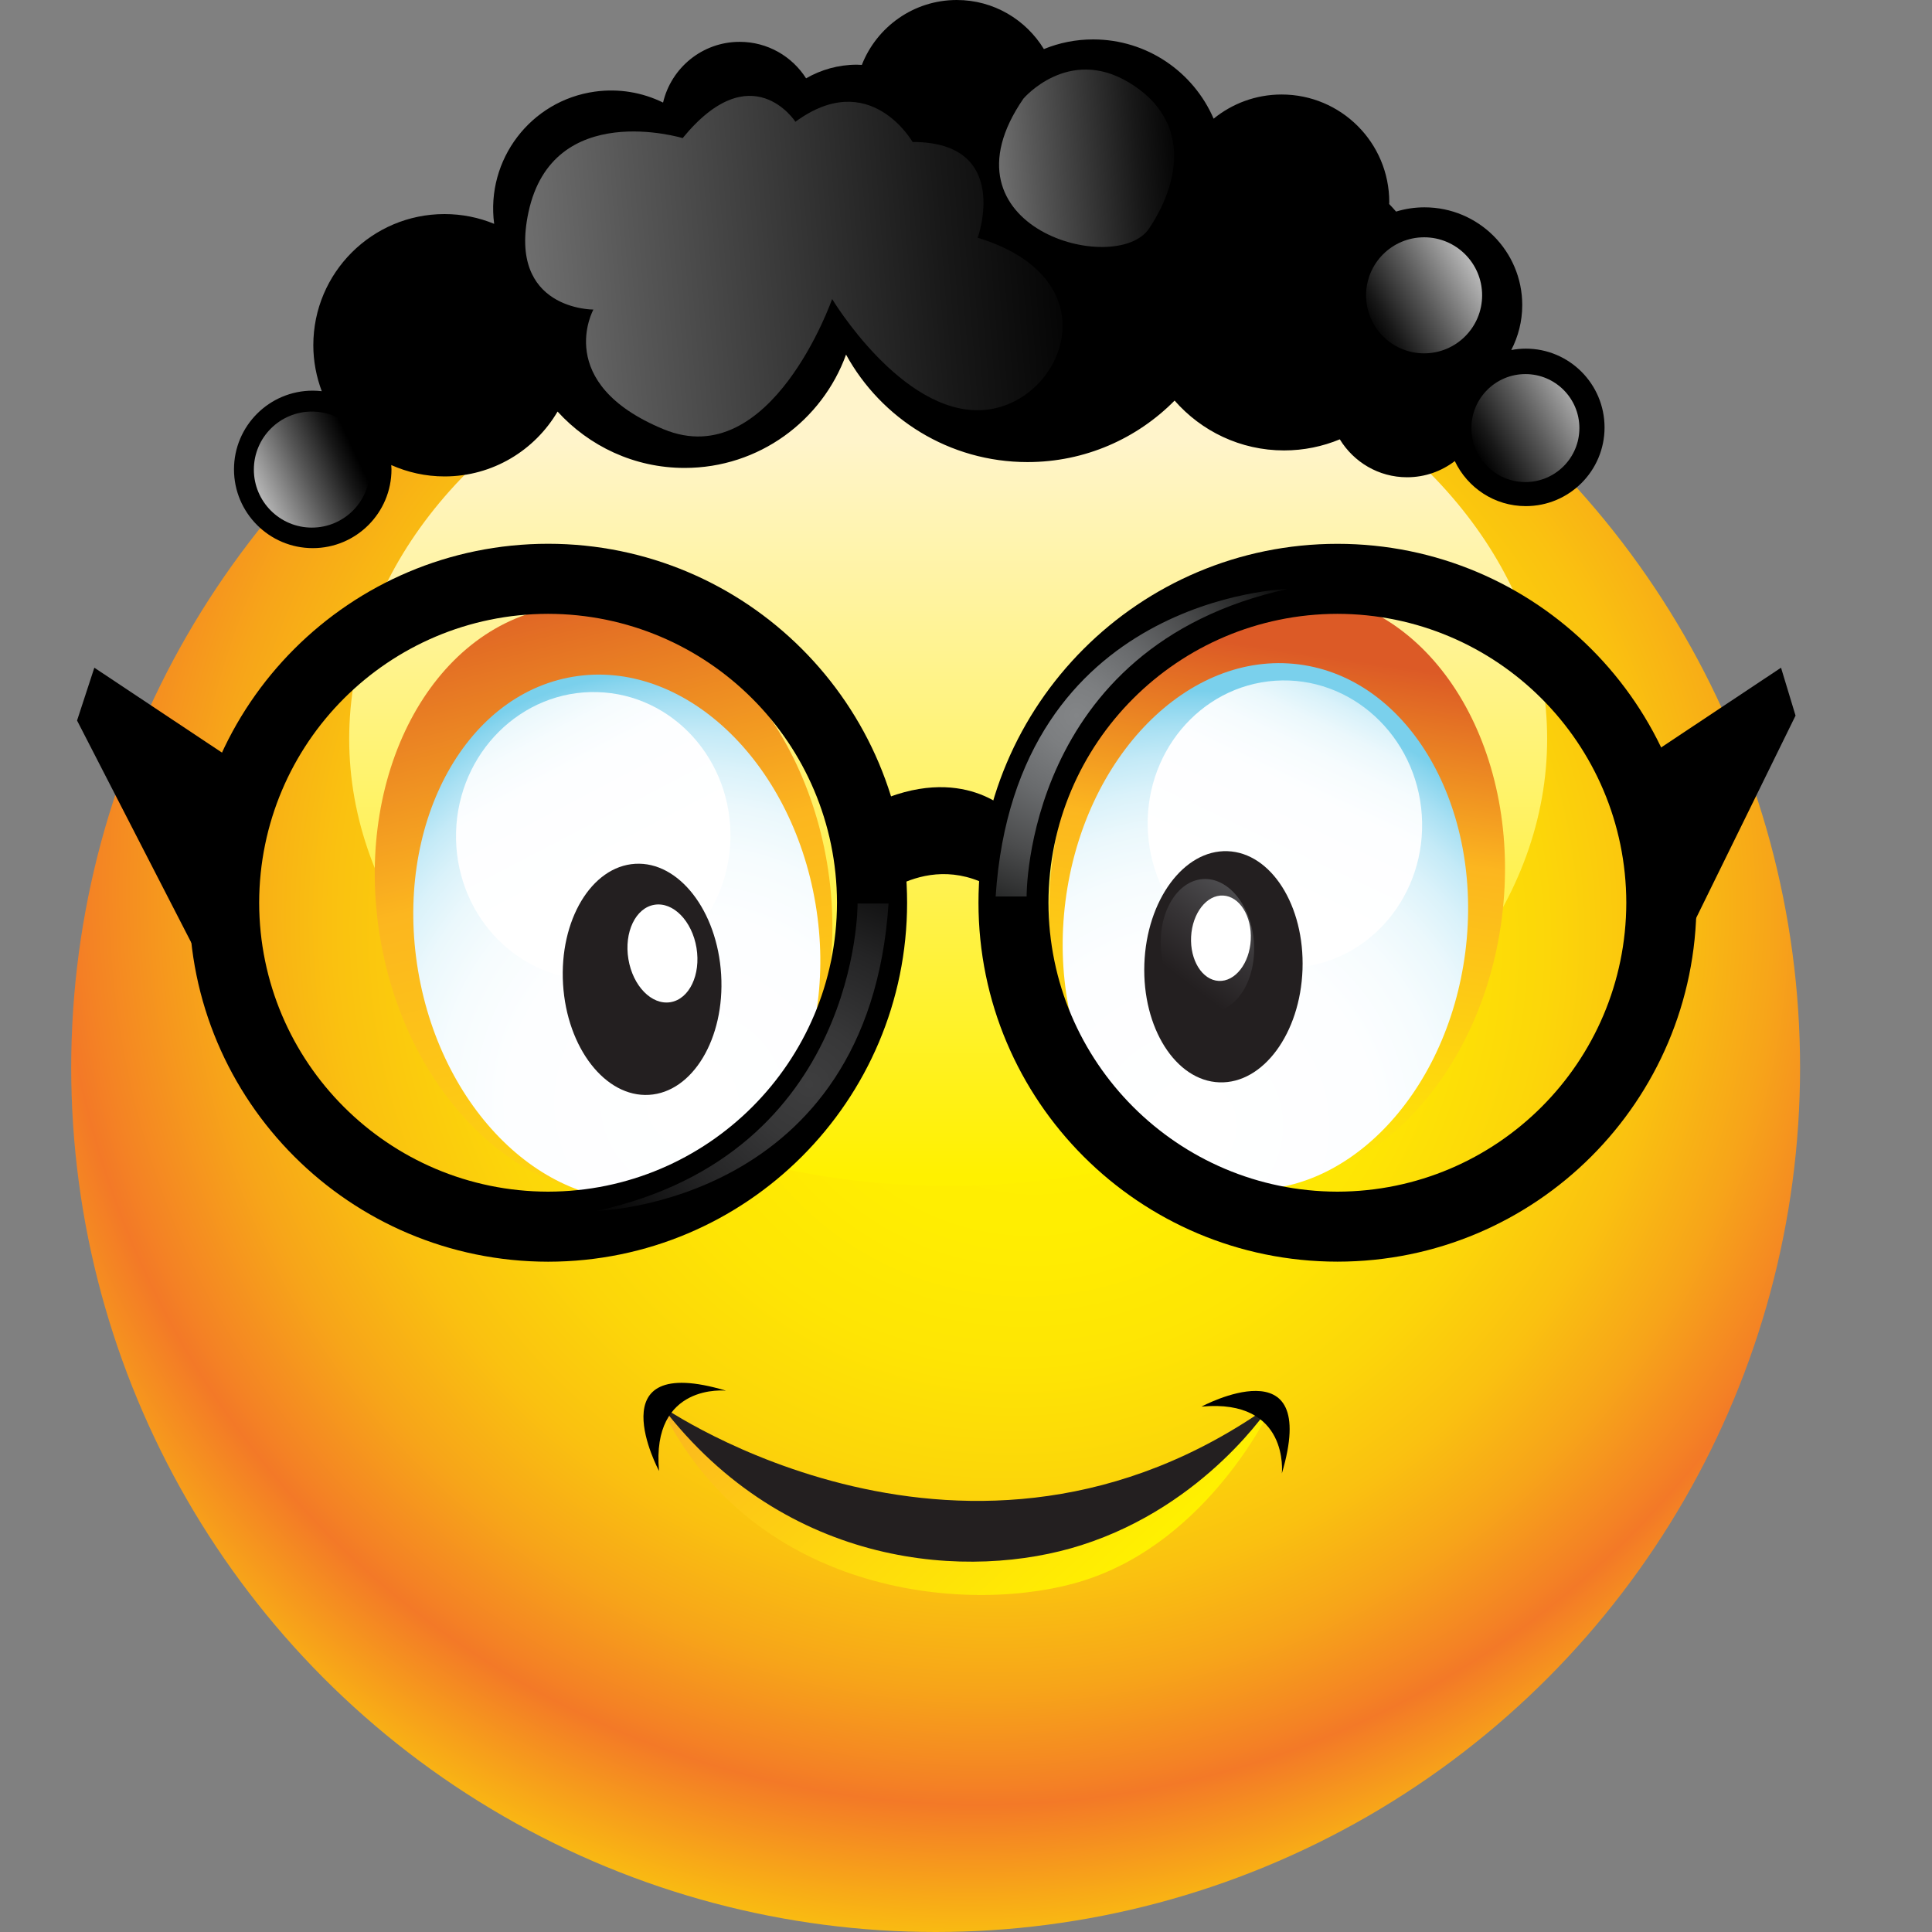 <?xml version="1.0" encoding="utf-8"?>
<!-- Generator: Adobe Illustrator 15.1.0, SVG Export Plug-In . SVG Version: 6.00 Build 0)  -->
<!DOCTYPE svg PUBLIC "-//W3C//DTD SVG 1.1//EN" "http://www.w3.org/Graphics/SVG/1.1/DTD/svg11.dtd">
<svg version="1.1" id="Layer_1" xmlns="http://www.w3.org/2000/svg" xmlns:xlink="http://www.w3.org/1999/xlink" x="0px" y="0px"
	 width="35px" height="35px" viewBox="0 0 35 35" enable-background="new 0 0 35 35" xml:space="preserve">
<rect x="0" y="0" width="35" height="35" fill="#808080" stroke="none"/>
<g>
	<radialGradient id="SVGID_1_" cx="16.708" cy="13.92" r="30.391" fx="19.019" fy="18.574" gradientUnits="userSpaceOnUse">
		<stop  offset="0" style="stop-color:#FFF100"/>
		<stop  offset="0.143" style="stop-color:#FFEE01"/>
		<stop  offset="0.239" style="stop-color:#FEE504"/>
		<stop  offset="0.322" style="stop-color:#FCD609"/>
		<stop  offset="0.397" style="stop-color:#FAC110"/>
		<stop  offset="0.467" style="stop-color:#F7A519"/>
		<stop  offset="0.532" style="stop-color:#F48324"/>
		<stop  offset="0.549" style="stop-color:#F37927"/>
		<stop  offset="0.714" style="stop-color:#FFF100"/>
	</radialGradient>
	<circle fill="url(#SVGID_1_)" cx="16.95" cy="19.34" r="15.66"/>
	<linearGradient id="SVGID_2_" gradientUnits="userSpaceOnUse" x1="17.176" y1="7.935" x2="17.176" y2="21.29">
		<stop  offset="0" style="stop-color:#FFF4CB"/>
		<stop  offset="1" style="stop-color:#FFF100"/>
	</linearGradient>
	<ellipse fill="url(#SVGID_2_)" cx="17.177" cy="13.384" rx="10.851" ry="8.101"/>
	<polygon points="30.504,17.086 32.528,12.964 32.265,12.096 29.723,13.787 	"/>
	<g>
		
			<linearGradient id="SVGID_3_" gradientUnits="userSpaceOnUse" x1="8.041" y1="-133.093" x2="4.891" y2="-150.072" gradientTransform="matrix(0.998 -0.068 0.068 0.998 14.687 160.451)">
			<stop  offset="0" style="stop-color:#FFF100"/>
			<stop  offset="0.275" style="stop-color:#FEDC0B"/>
			<stop  offset="0.681" style="stop-color:#FCB61F"/>
			<stop  offset="1" style="stop-color:#DC5A26"/>
		</linearGradient>
		<path fill="url(#SVGID_3_)" d="M14.982,15.63c0.492,2.931-0.92,5.612-3.155,5.989c-2.235,0.375-4.447-1.696-4.94-4.627
			s0.919-5.612,3.154-5.989C12.277,10.627,14.488,12.698,14.982,15.63z"/>
		
			<radialGradient id="SVGID_4_" cx="509.669" cy="-152.538" r="8.96" gradientTransform="matrix(0.986 -0.166 0.166 0.986 -464.664 254.977)" gradientUnits="userSpaceOnUse">
			<stop  offset="0" style="stop-color:#FFFFFF"/>
			<stop  offset="0.373" style="stop-color:#FDFEFF"/>
			<stop  offset="0.508" style="stop-color:#F6FCFE"/>
			<stop  offset="0.604" style="stop-color:#EBF8FC"/>
			<stop  offset="0.681" style="stop-color:#DAF2FA"/>
			<stop  offset="0.748" style="stop-color:#C4EAF7"/>
			<stop  offset="0.806" style="stop-color:#A8E0F3"/>
			<stop  offset="0.858" style="stop-color:#89D5EE"/>
			<stop  offset="0.879" style="stop-color:#7AD0EC"/>
		</radialGradient>
		<path fill="url(#SVGID_4_)" d="M14.774,16.374c0.438,2.607-0.817,4.992-2.806,5.326c-1.988,0.335-3.955-1.508-4.394-4.114
			c-0.438-2.607,0.817-4.992,2.806-5.326C12.368,11.926,14.336,13.767,14.774,16.374z"/>
		
			<linearGradient id="SVGID_5_" gradientUnits="userSpaceOnUse" x1="1238.947" y1="-85.122" x2="1242.323" y2="-91.16" gradientTransform="matrix(-1 -0.028 -0.028 1 1247.523 135.77)">
			<stop  offset="0" style="stop-color:#FFFFFF"/>
			<stop  offset="0.296" style="stop-color:#FDFEFF"/>
			<stop  offset="0.403" style="stop-color:#F6FCFE"/>
			<stop  offset="0.479" style="stop-color:#EBF8FC"/>
			<stop  offset="0.541" style="stop-color:#DAF2FA"/>
			<stop  offset="0.594" style="stop-color:#C4EAF7"/>
			<stop  offset="0.64" style="stop-color:#A8E0F3"/>
			<stop  offset="0.681" style="stop-color:#89D5EE"/>
			<stop  offset="0.698" style="stop-color:#7AD0EC"/>
		</linearGradient>
		<path fill="url(#SVGID_5_)" d="M8.262,15.073c0.04-1.438,1.186-2.573,2.558-2.535c1.372,0.037,2.451,1.234,2.412,2.672
			c-0.04,1.438-1.185,2.573-2.557,2.536C9.303,17.709,8.223,16.512,8.262,15.073z"/>
		
			<ellipse transform="matrix(-0.998 0.06 -0.06 -0.998 24.307 34.742)" fill="#231F20" cx="11.634" cy="17.734" rx="1.435" ry="2.097"/>
		
			<ellipse transform="matrix(0.987 -0.163 0.163 0.987 -2.648 2.178)" fill="#FFFFFF" cx="11.989" cy="17.274" rx="0.625" ry="0.894"/>
	</g>
	<g>
		
			<linearGradient id="SVGID_6_" gradientUnits="userSpaceOnUse" x1="16.838" y1="-137.191" x2="19.099" y2="-147.607" gradientTransform="matrix(0.998 -0.068 0.068 0.998 14.687 160.451)">
			<stop  offset="0" style="stop-color:#FFF100"/>
			<stop  offset="0.275" style="stop-color:#FEDC0B"/>
			<stop  offset="0.681" style="stop-color:#FCB61F"/>
			<stop  offset="1" style="stop-color:#DC5A26"/>
		</linearGradient>
		<path fill="url(#SVGID_6_)" d="M19.065,15.587c-0.375,2.949,1.143,5.571,3.391,5.858c2.25,0.286,4.376-1.872,4.752-4.82
			c0.375-2.949-1.143-5.571-3.393-5.858C21.567,10.481,19.44,12.639,19.065,15.587z"/>
		
			<radialGradient id="SVGID_7_" cx="1719.157" cy="26.171" r="8.964" gradientTransform="matrix(-0.992 -0.126 -0.126 0.992 1730.279 211.055)" gradientUnits="userSpaceOnUse">
			<stop  offset="0" style="stop-color:#FFFFFF"/>
			<stop  offset="0.373" style="stop-color:#FDFEFF"/>
			<stop  offset="0.508" style="stop-color:#F6FCFE"/>
			<stop  offset="0.604" style="stop-color:#EBF8FC"/>
			<stop  offset="0.681" style="stop-color:#DAF2FA"/>
			<stop  offset="0.748" style="stop-color:#C4EAF7"/>
			<stop  offset="0.806" style="stop-color:#A8E0F3"/>
			<stop  offset="0.858" style="stop-color:#89D5EE"/>
			<stop  offset="0.879" style="stop-color:#7AD0EC"/>
		</radialGradient>
		<path fill="url(#SVGID_7_)" d="M19.302,16.323c-0.334,2.623,1.018,4.955,3.017,5.208c2,0.256,3.892-1.664,4.227-4.286
			c0.333-2.622-1.018-4.955-3.017-5.209C21.528,11.781,19.637,13.701,19.302,16.323z"/>
		
			<linearGradient id="SVGID_8_" gradientUnits="userSpaceOnUse" x1="17.72" y1="-143.364" x2="21.096" y2="-149.403" gradientTransform="matrix(0.998 -0.068 0.068 0.998 14.687 160.451)">
			<stop  offset="0" style="stop-color:#FFFFFF"/>
			<stop  offset="0.296" style="stop-color:#FDFEFF"/>
			<stop  offset="0.403" style="stop-color:#F6FCFE"/>
			<stop  offset="0.479" style="stop-color:#EBF8FC"/>
			<stop  offset="0.541" style="stop-color:#DAF2FA"/>
			<stop  offset="0.594" style="stop-color:#C4EAF7"/>
			<stop  offset="0.64" style="stop-color:#A8E0F3"/>
			<stop  offset="0.681" style="stop-color:#89D5EE"/>
			<stop  offset="0.698" style="stop-color:#7AD0EC"/>
		</linearGradient>
		<path fill="url(#SVGID_8_)" d="M25.757,14.763c-0.097-1.436-1.286-2.524-2.656-2.431c-1.369,0.093-2.4,1.332-2.304,2.768
			c0.098,1.436,1.287,2.523,2.656,2.431C24.823,17.438,25.854,16.199,25.757,14.763z"/>
		
			<ellipse transform="matrix(-0.999 -0.035 0.035 -0.999 43.692 35.771)" fill="#231F20" cx="22.163" cy="17.499" rx="1.434" ry="2.096"/>
		
			<linearGradient id="SVGID_9_" gradientUnits="userSpaceOnUse" x1="16.351" y1="-141.922" x2="17.977" y2="-143.776" gradientTransform="matrix(0.998 -0.068 0.068 0.998 14.687 160.451)">
			<stop  offset="0" style="stop-color:#231F20"/>
			<stop  offset="0.376" style="stop-color:#363335"/>
			<stop  offset="1" style="stop-color:#5C5D60"/>
		</linearGradient>
		<path fill="url(#SVGID_9_)" d="M22.716,17.073c0.045,0.665-0.296,1.23-0.762,1.261c-0.465,0.031-0.877-0.482-0.923-1.147
			c-0.045-0.666,0.296-1.23,0.761-1.262C22.257,15.894,22.671,16.408,22.716,17.073z"/>
		
			<ellipse transform="matrix(0.999 0.052 -0.052 0.999 0.911 -1.124)" fill="#FFFFFF" cx="22.113" cy="16.988" rx="0.541" ry="0.774"/>
	</g>
	<g>
		<path d="M3.427,16.354c0-3.592,2.911-6.502,6.503-6.503l0,0c3.591,0.001,6.501,2.912,6.503,6.503l0,0
			c-0.002,3.591-2.912,6.501-6.503,6.503l0,0C6.338,22.855,3.427,19.945,3.427,16.354L3.427,16.354z M4.695,16.354
			c0.005,2.89,2.343,5.229,5.234,5.234l0,0c2.891-0.005,5.229-2.344,5.234-5.234l0,0c-0.006-2.891-2.344-5.229-5.234-5.234l0,0
			C7.038,11.125,4.7,13.463,4.695,16.354L4.695,16.354z"/>
	</g>
	<g>
		<path d="M17.726,16.354c0.001-3.592,2.911-6.502,6.503-6.502l0,0c3.592,0,6.502,2.911,6.504,6.502l0,0
			c-0.002,3.591-2.912,6.501-6.504,6.502l0,0C20.637,22.855,17.727,19.945,17.726,16.354L17.726,16.354z M18.994,16.354
			c0.005,2.89,2.344,5.229,5.234,5.234l0,0c2.891-0.005,5.229-2.344,5.234-5.234l0,0c-0.005-2.891-2.344-5.229-5.234-5.234l0,0
			C21.338,11.125,18.999,13.463,18.994,16.354L18.994,16.354z"/>
	</g>
	<g>
		
			<linearGradient id="SVGID_10_" gradientUnits="userSpaceOnUse" x1="189.404" y1="-157.568" x2="182.346" y2="-166.836" gradientTransform="matrix(0.996 -0.092 0.092 0.996 -153.836 203.021)">
			<stop  offset="0" style="stop-color:#FFF100"/>
			<stop  offset="0.275" style="stop-color:#FEDC0B"/>
			<stop  offset="0.681" style="stop-color:#FCB61F"/>
			<stop  offset="1" style="stop-color:#DC5A26"/>
		</linearGradient>
		<path fill="url(#SVGID_10_)" d="M19.645,28.629c-2.013,0.642-5.974,0.309-7.654-3.104c0,0,5.564,3.877,11.038-0.023
			C23.028,25.502,21.914,27.903,19.645,28.629z"/>
		<path fill="#231F20" d="M19.59,27.992c-2.014,0.644-5.345,0.437-7.604-2.517c0,0,5.564,3.876,11.037-0.024
			C23.022,25.451,21.859,27.27,19.59,27.992z"/>
		<path d="M23.222,26.693c0,0,0.145-1.359-1.456-1.211C21.766,25.482,23.926,24.321,23.222,26.693z"/>
		<path d="M13.152,25.193c0,0-1.358-0.146-1.213,1.455C11.939,26.648,10.782,24.486,13.152,25.193z"/>
	</g>
	<polygon points="3.47,17.086 1.396,13.053 1.709,12.096 4.251,13.787 	"/>
	<path d="M15.798,16.354c0,0,1.213-1.167,2.562,0l-0.04-1.613c0,0-0.868-0.955-2.519-0.173L15.798,16.354z"/>
	<g>
		<path d="M27.641,6.316c-0.089,0-0.178,0.009-0.263,0.025c0.126-0.244,0.199-0.521,0.199-0.814c0-0.978-0.793-1.771-1.771-1.771
			c-0.179,0-0.352,0.027-0.515,0.077c-0.04-0.047-0.082-0.092-0.125-0.137c0-0.011,0.002-0.022,0.002-0.033
			c0-1.078-0.873-1.951-1.951-1.951c-0.467,0-0.896,0.165-1.231,0.438c-0.364-0.844-1.205-1.436-2.183-1.436
			c-0.316,0-0.617,0.062-0.892,0.175C18.586,0.357,18.002,0,17.333,0c-0.783,0-1.451,0.489-1.72,1.176
			c-0.03-0.001-0.06-0.004-0.09-0.004c-0.336,0-0.649,0.091-0.92,0.247C14.35,1.022,13.906,0.758,13.4,0.758
			c-0.676,0-1.24,0.47-1.388,1.1c-0.37-0.182-0.797-0.259-1.236-0.198C9.612,1.822,8.8,2.893,8.952,4.055
			C8.675,3.941,8.371,3.878,8.053,3.878c-1.312,0-2.377,1.064-2.377,2.376c0,0.293,0.056,0.573,0.153,0.833
			c-0.054-0.006-0.108-0.01-0.163-0.01c-0.788,0-1.427,0.639-1.427,1.426S4.878,9.93,5.666,9.93c0.787,0,1.426-0.639,1.426-1.427
			c0-0.026-0.002-0.052-0.004-0.078c0.295,0.131,0.621,0.206,0.965,0.206c0.873,0,1.635-0.473,2.048-1.175
			c0.57,0.625,1.389,1.021,2.302,1.021c1.346,0,2.49-0.856,2.924-2.053c0.637,1.16,1.87,1.947,3.287,1.947
			c1.043,0,1.985-0.426,2.665-1.114c0.483,0.552,1.192,0.903,1.983,0.903c0.358,0,0.699-0.072,1.01-0.201
			c0.251,0.411,0.702,0.687,1.218,0.687c0.326,0,0.624-0.109,0.865-0.293c0.229,0.481,0.717,0.816,1.286,0.816
			c0.788,0,1.427-0.638,1.427-1.426C29.067,6.955,28.429,6.316,27.641,6.316z"/>
	</g>
	<linearGradient id="SVGID_11_" gradientUnits="userSpaceOnUse" x1="24.801" y1="5.945" x2="27.369" y2="4.418">
		<stop  offset="0" style="stop-color:#000000"/>
		<stop  offset="0.12" style="stop-color:#181818"/>
		<stop  offset="0.375" style="stop-color:#575757"/>
		<stop  offset="0.74" style="stop-color:#B9B9B9"/>
		<stop  offset="0.984" style="stop-color:#FFFFFF"/>
	</linearGradient>
	<circle fill="url(#SVGID_11_)" cx="25.799" cy="5.35" r="1.051"/>
	<linearGradient id="SVGID_12_" gradientUnits="userSpaceOnUse" x1="26.767" y1="8.272" x2="29.335" y2="6.745">
		<stop  offset="0" style="stop-color:#000000"/>
		<stop  offset="0.12" style="stop-color:#181818"/>
		<stop  offset="0.375" style="stop-color:#575757"/>
		<stop  offset="0.74" style="stop-color:#B9B9B9"/>
		<stop  offset="0.984" style="stop-color:#FFFFFF"/>
	</linearGradient>
	<circle fill="url(#SVGID_12_)" cx="27.634" cy="7.755" r="0.978"/>
	<linearGradient id="SVGID_13_" gradientUnits="userSpaceOnUse" x1="6.407" y1="8.15" x2="4.048" y2="9.26">
		<stop  offset="0" style="stop-color:#000000"/>
		<stop  offset="0.12" style="stop-color:#181818"/>
		<stop  offset="0.375" style="stop-color:#575757"/>
		<stop  offset="0.74" style="stop-color:#B9B9B9"/>
		<stop  offset="0.984" style="stop-color:#FFFFFF"/>
	</linearGradient>
	<circle fill="url(#SVGID_13_)" cx="5.65" cy="8.507" r="1.051"/>
	<linearGradient id="SVGID_14_" gradientUnits="userSpaceOnUse" x1="19.752" y1="4.304" x2="-2.274" y2="6.025">
		<stop  offset="0" style="stop-color:#000000"/>
		<stop  offset="0.12" style="stop-color:#181818"/>
		<stop  offset="0.375" style="stop-color:#575757"/>
		<stop  offset="0.74" style="stop-color:#B9B9B9"/>
		<stop  offset="0.984" style="stop-color:#FFFFFF"/>
	</linearGradient>
	<path fill="url(#SVGID_14_)" d="M12.367,2.502c0,0-2.352-0.715-2.793,1.342C9.193,5.62,10.75,5.608,10.75,5.608
		s-0.742,1.336,1.271,2.168c1.947,0.806,3.054-2.359,3.054-2.359s1.249,2.082,2.706,2.013c1.458-0.069,2.43-2.36-0.069-3.123
		c0,0,0.625-1.735-1.18-1.735c0,0-0.773-1.357-2.122-0.366C14.409,2.205,13.616,0.975,12.367,2.502z"/>
	<linearGradient id="SVGID_15_" gradientUnits="userSpaceOnUse" x1="21.475" y1="2.738" x2="14.168" y2="3.309">
		<stop  offset="0" style="stop-color:#000000"/>
		<stop  offset="0.12" style="stop-color:#181818"/>
		<stop  offset="0.375" style="stop-color:#575757"/>
		<stop  offset="0.74" style="stop-color:#B9B9B9"/>
		<stop  offset="0.984" style="stop-color:#FFFFFF"/>
	</linearGradient>
	<path fill="url(#SVGID_15_)" d="M18.54,1.787c0,0,0.808-0.955,1.91-0.294c1.103,0.662,0.955,1.764,0.367,2.646
		C20.23,5.021,16.923,4.138,18.54,1.787z"/>
	<radialGradient id="SVGID_16_" cx="14.661" cy="19.645" r="4.615" gradientUnits="userSpaceOnUse">
		<stop  offset="0" style="stop-color:#3E3E3F"/>
		<stop  offset="0.226" style="stop-color:#373738"/>
		<stop  offset="0.555" style="stop-color:#242425"/>
		<stop  offset="0.945" style="stop-color:#050505"/>
		<stop  offset="1" style="stop-color:#000000"/>
	</radialGradient>
	<path fill="url(#SVGID_16_)" d="M15.536,16.368c0,0,0.04,4.528-4.729,5.569c0,0,4.93-0.119,5.29-5.569H15.536z"/>
	
		<radialGradient id="SVGID_17_" cx="3593.914" cy="-516.768" r="4.616" gradientTransform="matrix(-1 0 0 -1 3613.387 -503.805)" gradientUnits="userSpaceOnUse">
		<stop  offset="0" style="stop-color:#838587"/>
		<stop  offset="0.135" style="stop-color:#7C7E80"/>
		<stop  offset="0.332" style="stop-color:#696B6D"/>
		<stop  offset="0.566" style="stop-color:#4B4C4D"/>
		<stop  offset="0.828" style="stop-color:#202121"/>
		<stop  offset="1" style="stop-color:#000000"/>
	</radialGradient>
	<path fill="url(#SVGID_17_)" d="M18.598,16.241c0,0-0.04-4.529,4.729-5.571c0,0-4.93,0.121-5.29,5.571H18.598z"/>
</g>
</svg>
